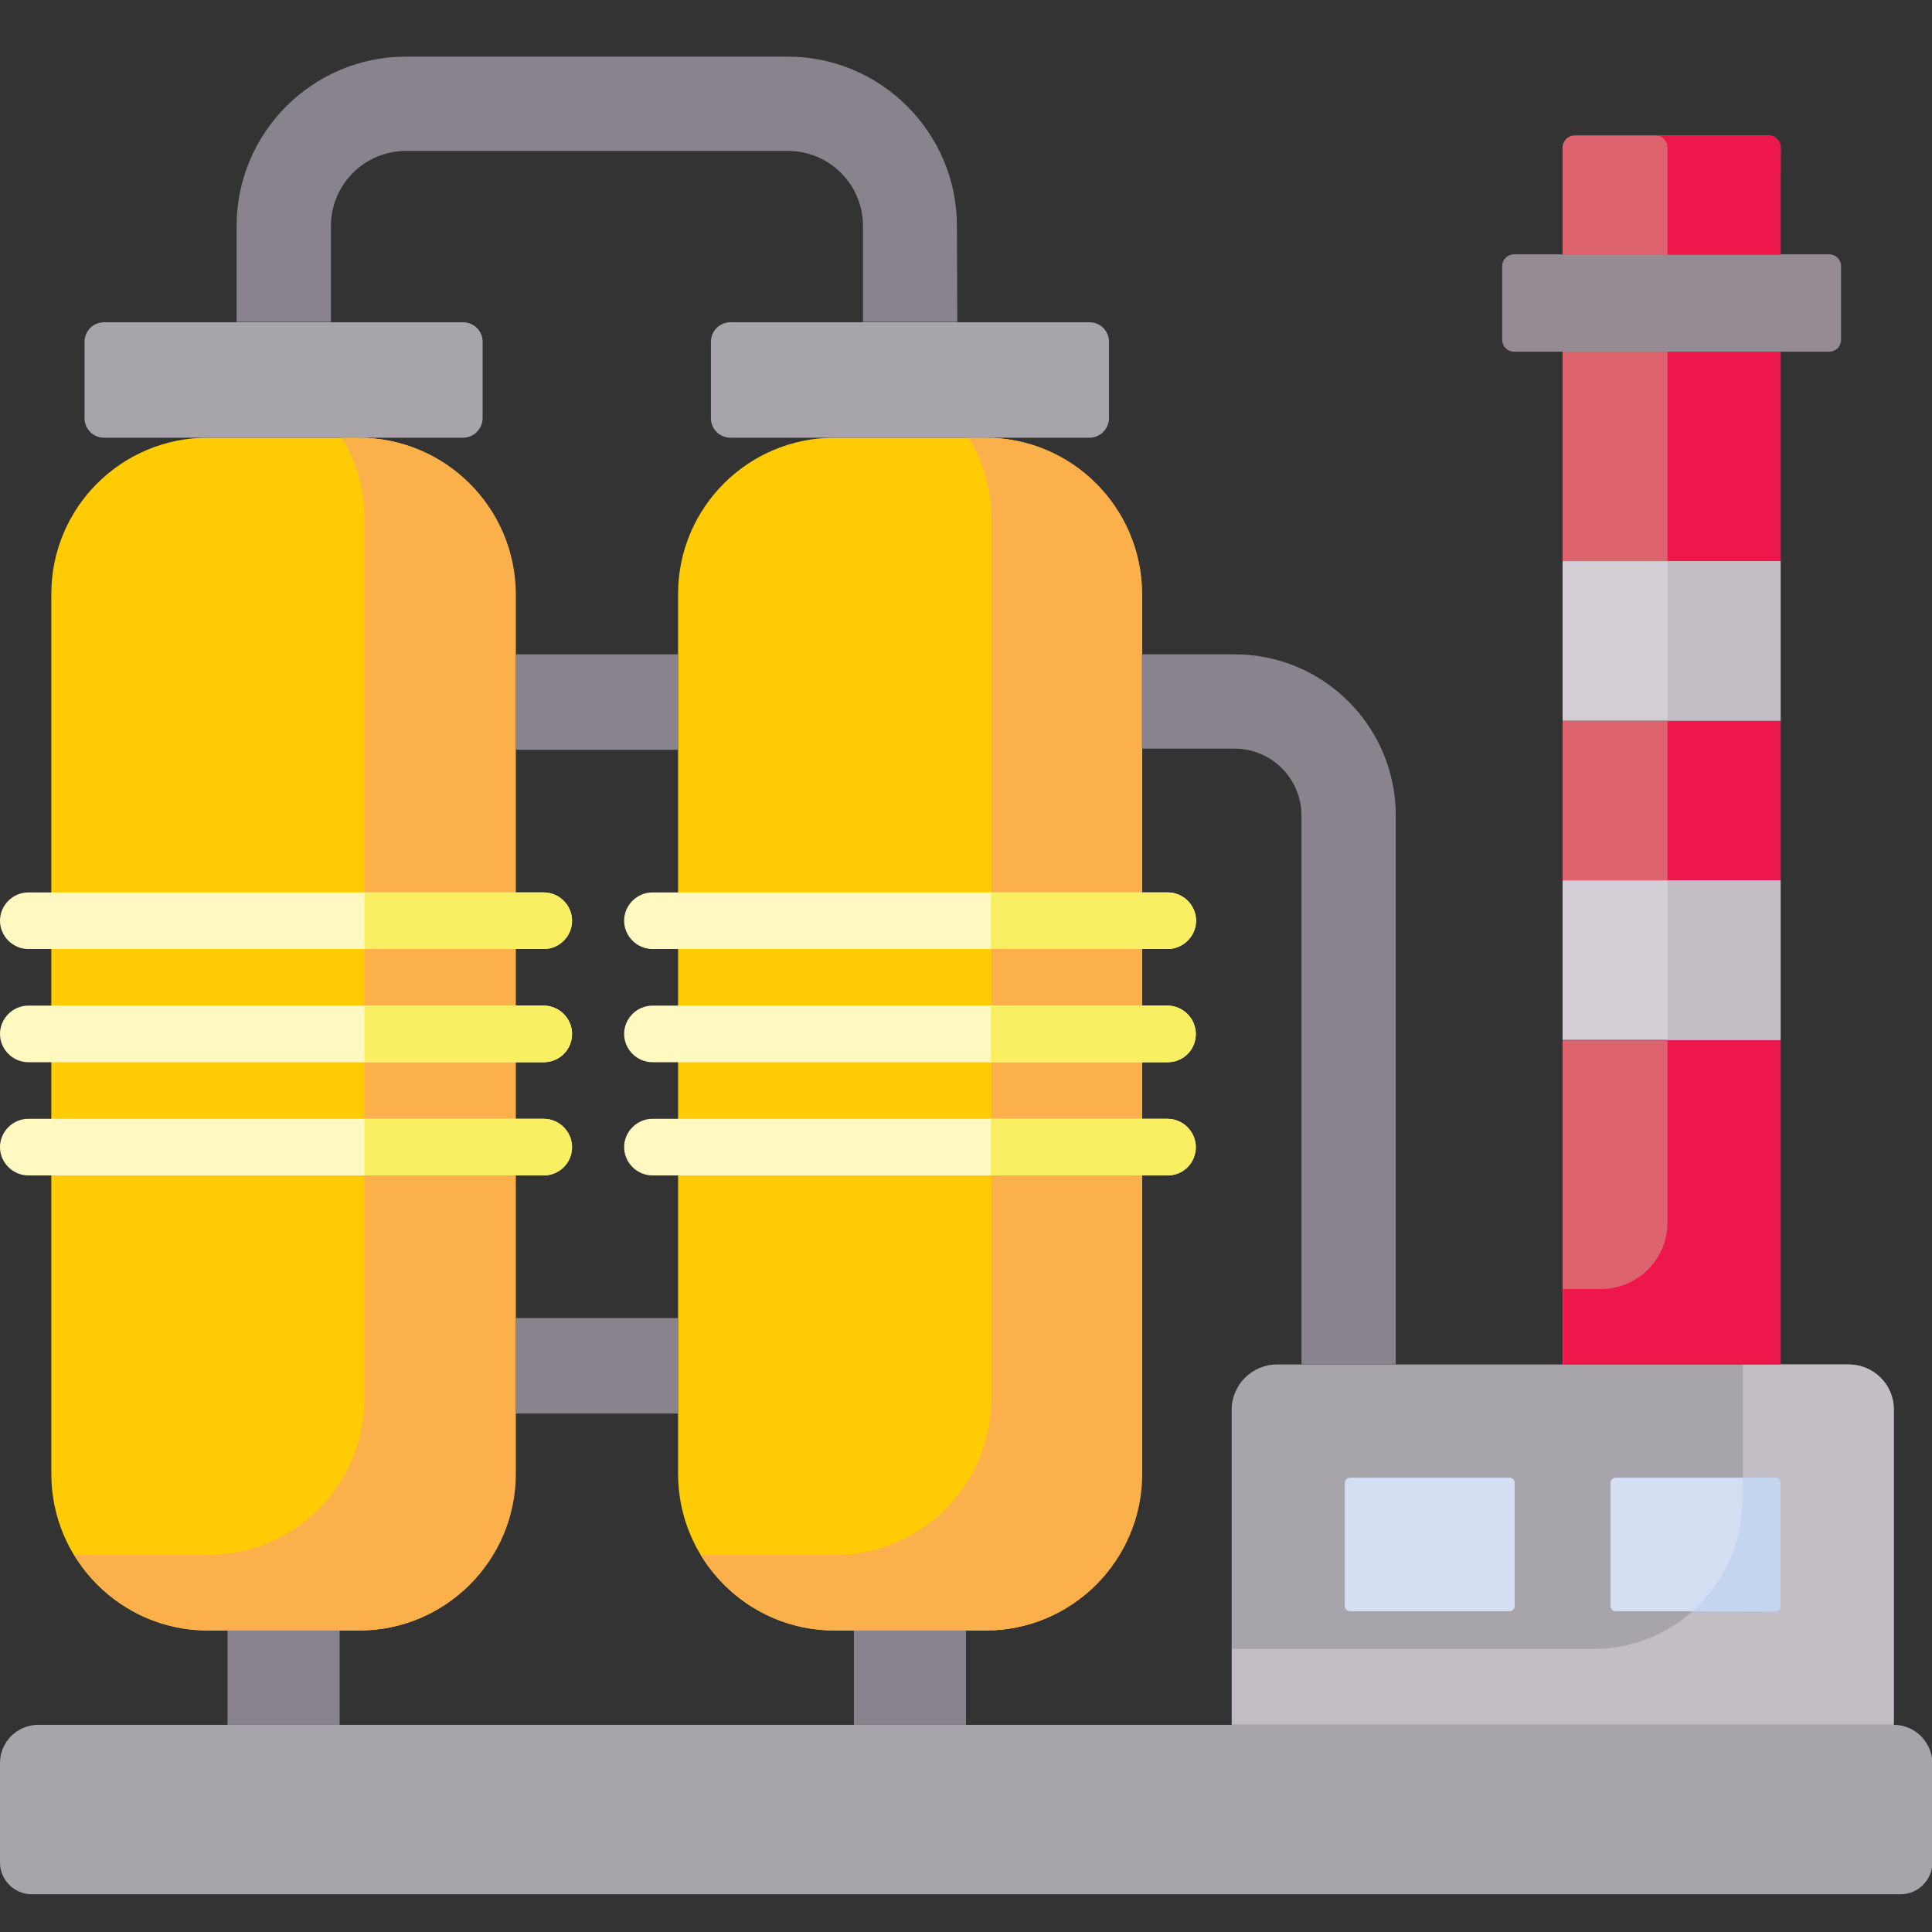 <?xml version="1.0" encoding="utf-8"?>
<!-- Generator: Adobe Illustrator 21.0.2, SVG Export Plug-In . SVG Version: 6.00 Build 0)  -->
<svg version="1.1" id="Capa_1" xmlns="http://www.w3.org/2000/svg" xmlns:xlink="http://www.w3.org/1999/xlink" x="0px" y="0px"
	 viewBox="0 0 512 512" style="enable-background:new 0 0 512 512;" xml:space="preserve">
<rect x="0" y="0" width="512" height="512" fill="#333333" stroke="none"/>
<style type="text/css">
	.st0{fill:#FFCB05;}
	.st1{fill:#A7A4AB;}
	.st2{fill:#FBB04C;}
	.st3{fill:#C3BEC6;}
	.st4{fill:#88838C;}
	.st5{fill:#D5DFF4;}
	.st6{fill:#C3D5EF;}
	.st7{fill:#958B95;}
	.st8{fill:#DD636E;}
	.st9{fill:#ED174C;}
	.st10{fill:#D3CED5;}
	.st11{fill:#FFF9C1;}
	.st12{fill:#F9EF63;}
</style>
<path class="st0" d="M95.1,432.1h-40c-22.9,0-41.5-18.6-41.5-41.5V157.4c0-22.9,18.6-41.4,41.4-41.4h40c22.9,0,41.4,18.6,41.4,41.4
	v233.2C136.6,413.5,118,432.1,95.1,432.1z"/>
<path class="st1" d="M122.7,116H27.6c-2.9,0-5.2-2.3-5.2-5.2V90.6c0-2.9,2.3-5.2,5.2-5.2h95.1c2.9,0,5.2,2.3,5.2,5.2v20.2
	C127.9,113.6,125.6,116,122.7,116z"/>
<path class="st0" d="M261.2,432.1h-40c-22.9,0-41.5-18.6-41.5-41.5V157.4c0-22.9,18.6-41.4,41.4-41.4h40c22.9,0,41.4,18.6,41.4,41.4
	v233.2C302.6,413.5,284.1,432.1,261.2,432.1L261.2,432.1z"/>
<path class="st2" d="M95.1,116h-4.5c3.8,6.3,6,13.6,6,21.4v233.2c0,22.9-18.6,41.5-41.5,41.5H19.7c7.3,12,20.4,20,35.5,20h40
	c22.9,0,41.5-18.6,41.5-41.5V157.4C136.6,134.5,118,116,95.1,116z"/>
<path class="st2" d="M261.2,116h-4.5c3.8,6.3,6,13.6,6,21.4v233.2c0,22.9-18.6,41.5-41.5,41.5h-35.5c7.3,12,20.4,20,35.5,20h40
	c22.9,0,41.5-18.6,41.5-41.5V157.4C302.6,134.5,284.1,116,261.2,116L261.2,116z"/>
<g>
	<path class="st1" d="M288.7,116h-95.1c-2.9,0-5.2-2.3-5.2-5.2V90.6c0-2.9,2.3-5.2,5.2-5.2h95.1c2.9,0,5.2,2.3,5.2,5.2v20.2
		C293.9,113.6,291.6,116,288.7,116z"/>
	<path class="st1" d="M501.9,457.1H10.1c-5.6,0-10.1,4.6-10.1,10.1v26.4c0,4.6,3.8,8.4,8.4,8.4h495.3c4.6,0,8.4-3.8,8.4-8.4v-26.4
		C512,461.6,507.4,457.1,501.9,457.1L501.9,457.1z"/>
	<path class="st1" d="M489.9,361.6H338.4c-6.6,0-12,5.4-12,12v83.5h175.4v-83.5C501.9,366.9,496.5,361.6,489.9,361.6L489.9,361.6z"
		/>
</g>
<path class="st3" d="M489.9,361.6h-28v35.7c0,21.9-17.8,39.7-39.7,39.7h-95.7v20h175.4v-83.5C501.9,366.9,496.5,361.6,489.9,361.6
	L489.9,361.6z"/>
<path class="st4" d="M60.3,432.1H90v25H60.3V432.1z"/>
<path class="st4" d="M226.3,432.1H256v25h-29.7V432.1z"/>
<path class="st4" d="M253.7,85.3h-25V59.9c0-11-8.9-19.9-19.9-19.9H107.6c-11,0-19.9,8.9-19.9,19.9v25.4h-25V59.9
	c0-24.8,20.2-44.9,44.9-44.9h101.1c24.8,0,44.9,20.2,44.9,44.9L253.7,85.3L253.7,85.3z"/>
<path class="st5" d="M400,391.6h-42.2c-0.8,0-1.4,0.6-1.4,1.4v32.6c0,0.8,0.6,1.4,1.4,1.4H400c0.8,0,1.4-0.6,1.4-1.4V393
	C401.5,392.2,400.8,391.6,400,391.6z"/>
<path class="st5" d="M426.8,393v32.6c0,0.8,0.6,1.4,1.4,1.4h42.2c0.8,0,1.4-0.6,1.4-1.4V393c0-0.8-0.6-1.4-1.4-1.4h-42.2
	C427.5,391.6,426.8,392.2,426.8,393z"/>
<path class="st6" d="M470.4,427.1c0.8,0,1.4-0.6,1.4-1.4V393c0-0.8-0.6-1.4-1.4-1.4h-8.6v5.7c0,11.8-5.2,22.5-13.4,29.7L470.4,427.1
	L470.4,427.1z"/>
<path class="st4" d="M369.9,361.6h-25V216.1c0-9.8-8-17.7-17.7-17.7h-24.6v-25h24.6c23.6,0,42.7,19.2,42.7,42.7V361.6z"/>
<path class="st4" d="M136.6,349.3h43.1v25.3h-43.1L136.6,349.3z"/>
<path class="st4" d="M136.6,173.4h43.1v25.3h-43.1L136.6,173.4z"/>
<path class="st7" d="M484.8,93.2h-83.6c-1.7,0-3.1-1.4-3.1-3.1V70.5c0-1.7,1.4-3.1,3.1-3.1h83.6c1.7,0,3.1,1.4,3.1,3.1v19.6
	C487.9,91.8,486.5,93.2,484.8,93.2z"/>
<path class="st8" d="M471.9,39.1c0-1.7-1.4-3.2-3.2-3.2h-51.4c-1.7,0-3.2,1.4-3.2,3.2v28.4h57.7L471.9,39.1L471.9,39.1z"/>
<path class="st9" d="M468.7,35.9h-30c1.7,0,3.2,1.4,3.2,3.2v28.4h30V39.1C471.9,37.3,470.4,35.9,468.7,35.9z"/>
<path class="st8" d="M414.1,275.7h57.7v85.9h-57.7V275.7z"/>
<path class="st9" d="M441.9,275.7V324c0,9.7-7.9,17.6-17.6,17.6h-10.1v20h57.7v-85.9L441.9,275.7z"/>
<path class="st8" d="M414.1,93.2h57.7v55.5h-57.7V93.2z"/>
<path class="st8" d="M414.1,191h57.7v42.3h-57.7V191z"/>
<path class="st10" d="M414.1,148.7h57.7V191h-57.7V148.7z"/>
<path class="st9" d="M441.9,93.2h30v55.5h-30V93.2z"/>
<path class="st9" d="M441.9,191h30v42.3h-30V191z"/>
<path class="st3" d="M441.9,148.7h30V191h-30V148.7z"/>
<path class="st10" d="M414.1,233.3h57.7v42.3h-57.7V233.3z"/>
<path class="st3" d="M441.9,233.3h30v42.3h-30V233.3z"/>
<path class="st11" d="M309.4,251.5H172.9c-4.1,0-7.5-3.4-7.5-7.5s3.4-7.5,7.5-7.5h136.6c4.1,0,7.5,3.4,7.5,7.5
	S313.6,251.5,309.4,251.5z M316.9,274c0-4.1-3.4-7.5-7.5-7.5H172.9c-4.1,0-7.5,3.4-7.5,7.5s3.4,7.5,7.5,7.5h136.6
	C313.6,281.5,316.9,278.2,316.9,274z M316.9,304c0-4.1-3.4-7.5-7.5-7.5H172.9c-4.1,0-7.5,3.4-7.5,7.5s3.4,7.5,7.5,7.5h136.6
	C313.6,311.5,316.9,308.2,316.9,304z M151.6,244c0-4.1-3.4-7.5-7.5-7.5H7.5c-4.1,0-7.5,3.4-7.5,7.5s3.4,7.5,7.5,7.5h136.6
	C148.2,251.5,151.6,248.2,151.6,244z M151.6,274c0-4.1-3.4-7.5-7.5-7.5H7.5c-4.1,0-7.5,3.4-7.5,7.5s3.4,7.5,7.5,7.5h136.6
	C148.2,281.5,151.6,278.2,151.6,274z M151.6,304c0-4.1-3.4-7.5-7.5-7.5H7.5c-4.1,0-7.5,3.4-7.5,7.5s3.4,7.5,7.5,7.5h136.6
	C148.2,311.5,151.6,308.2,151.6,304z"/>
<path class="st12" d="M309.4,311.5h-46.8v-15h46.8c4.1,0,7.5,3.4,7.5,7.5S313.6,311.5,309.4,311.5z M316.9,274
	c0-4.1-3.4-7.5-7.5-7.5h-46.8v15h46.8C313.6,281.5,316.9,278.2,316.9,274z M309.4,236.5h-46.8v15h46.8c4.1,0,7.5-3.4,7.5-7.5
	S313.6,236.5,309.4,236.5z M144.1,236.5H96.6v15h47.5c4.1,0,7.5-3.4,7.5-7.5S148.2,236.5,144.1,236.5z M151.6,304
	c0-4.1-3.4-7.5-7.5-7.5H96.6v15h47.5C148.2,311.5,151.6,308.2,151.6,304z M151.6,274c0-4.1-3.4-7.5-7.5-7.5H96.6v15h47.5
	C148.2,281.5,151.6,278.2,151.6,274z"/>
</svg>
